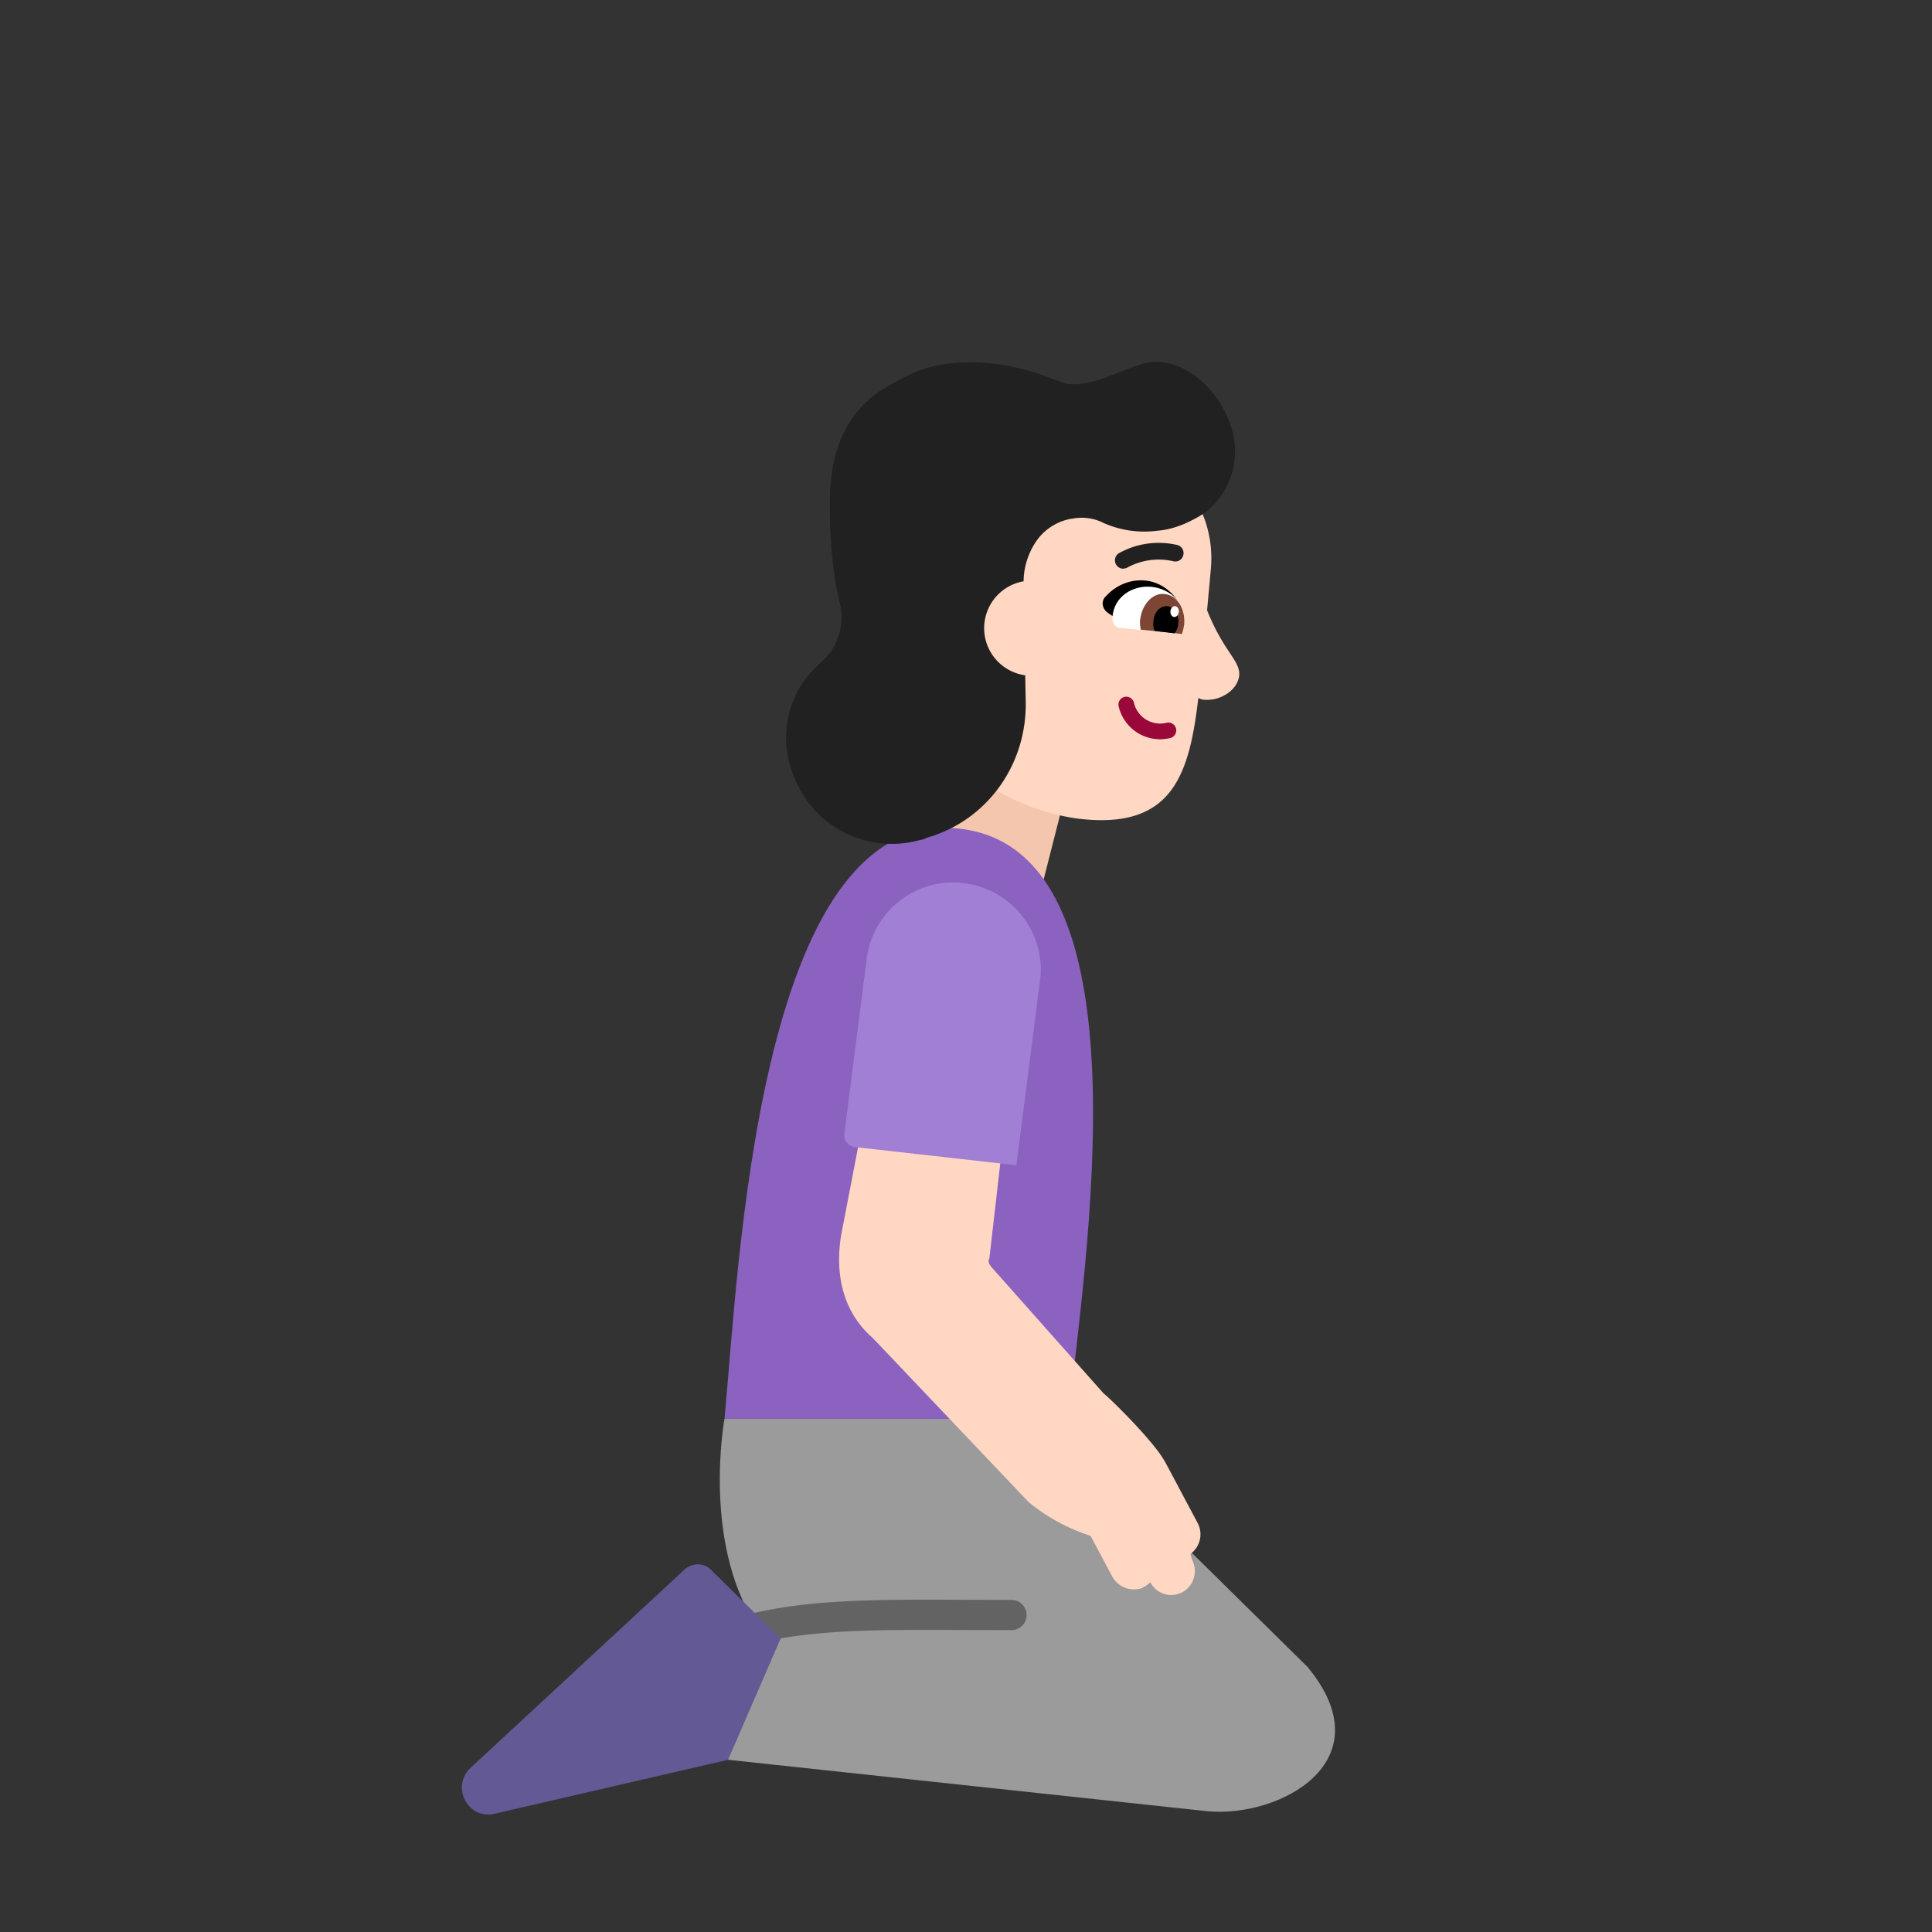 <svg xmlns="http://www.w3.org/2000/svg" width="1em" height="1em" viewBox="0 0 32 32"><rect x="0" y="0" width="32" height="32" fill="#333333" stroke="none"/><g fill="none"><path fill="#F4C6AD" d="m15.475 11.65l-.61 2.34l2.4.66l.61-2.4z"/><path fill="#8B62BF" d="M15.835 13.72c3.293.28 2.104 7.292 1.863 9.78H12c.236-2.474.54-10.06 3.835-9.78"/><path fill="#9B9B9B" d="M21.676 27.629L17.489 23.5H12s-.401 2.165.617 3.553h-.241L10.686 29L20 30c1.198.11 2.934-.823 1.673-2.37z"/><path fill="#636363" d="M16.006 26.498c-1.4-.007-2.53-.012-3.527.221a.25.25 0 1 0 .114.487c.934-.219 1.996-.214 3.401-.208l.76.002a.25.25 0 0 0 0-.5z"/><path fill="#FFD7C2" d="m13.927 20.484l.953-4.954l.099-.14c.277-.398.375-.538.827-.215c.153.11.291.126.416.141c.285.034.502.06.666 1.161l-.501 4.367c-.037.05.013.122.057.168l1.833 2.065c.149.12.854.823 1.015 1.13l.002-.001l.543 1.02a.4.4 0 0 1-.12.512l.024.092a.4.4 0 0 1-.153.54a.39.39 0 0 1-.535-.163a.5.5 0 0 1-.153.101a.41.41 0 0 1-.481-.202l-.355-.666l-.152-.055a3.1 3.1 0 0 1-.875-.506l-2.579-2.715c-.443-.385-.639-.959-.53-1.68"/><path fill="#635994" d="m11.785 26.01l1.145 1.127l-.871 2.011l-3.904.902c-.43.06-.68-.47-.36-.77l3.55-3.29c.13-.11.32-.11.44.02"/><path fill="#A17FD5" d="M14.165 19a.2.2 0 0 1-.18-.22l.37-2.9c.1-.79.83-1.36 1.62-1.25c.79.1 1.36.83 1.25 1.62l-.39 3.05c-.54-.06-1.86-.21-2.67-.3"/><path fill="#FFD7C2" d="M17.955 13.57c-.87-.08-2.21-.65-2.5-1.72l-.24-1.43l-.28-1.49a1.953 1.953 0 0 1 2.12-1.74l1.26.12c1.06.11 1.84 1.06 1.74 2.12l-.062.678c.14.35.277.557.378.709s.164.248.154.373c-.03.25-.32.42-.57.4a.2.2 0 0 1-.107-.03c-.147 1.253-.42 2.15-1.893 2.01"/><path fill="#000" d="M19.497 9.94s-.244-.407-.744-.314a.8.8 0 0 0-.43.244c-.093.081-.07.21.024.279l.36.244z"/><path fill="#fff" d="M19.465 10.49c.07 0 .14-.06.15-.15v-.01c.04-.35-.25-.58-.54-.61s-.62.14-.65.5v.01c-.01.08.05.16.12.17z"/><path fill="#7D4533" d="M19.575 10.5c.02-.05.03-.1.04-.16c.02-.26-.12-.48-.32-.5c-.2-.03-.38.17-.41.42c-.01.06 0 .11.01.17z"/><path fill="#000" d="M19.455 10.49c.03-.04.06-.1.06-.16c.02-.15-.07-.28-.18-.29c-.12-.01-.22.1-.23.25c-.01.06 0 .12.02.16z"/><path fill="#212121" d="M18.86 6.047c.662-.244 1.36.396 1.545 1.07c.14.476-.012.975-.349 1.29c-.104.104-.255.185-.43.266c-.139.058-.29.105-.453.117a1.66 1.66 0 0 1-.894-.128a.8.8 0 0 0-.523-.07h-.012a.9.9 0 0 0-.546.325a1.2 1.2 0 0 0-.244.711a.788.788 0 0 0 .027 1.557l.008.428c.023 1.01-.593 1.929-1.569 2.242a.6.6 0 0 0-.127.047l-.076.017l-.075.018c-.895.197-1.871-.337-2.092-1.406a1.63 1.63 0 0 1 .36-1.371l.068-.07q.063-.07.13-.128a.99.99 0 0 0 .302-.976c-.105-.43-.174-.987-.163-1.743c.024-2.16 1.999-2.381 3.335-1.998c.723.207.953.117 1.407-.06c.108-.042.228-.089.37-.138"/><path fill="#fff" d="M19.447 10.22c-.039-.005-.066-.048-.061-.097c.005-.05.04-.087.078-.083c.039.004.066.047.061.096c-.005.05-.04.087-.078.083"/><path fill="#990838" d="M18.626 11.543a.13.13 0 0 0-.098.155a.704.704 0 0 0 .846.528a.13.13 0 1 0-.058-.253a.445.445 0 0 1-.534-.332a.13.13 0 0 0-.156-.098"/><path fill="#212121" d="M18.605 9.418a.14.14 0 0 0 .075-.022c.232-.123.5-.159.755-.1a.135.135 0 0 0 .165-.105a.14.14 0 0 0-.018-.105a.14.14 0 0 0-.087-.06a1.35 1.35 0 0 0-.964.138a.139.139 0 0 0 .074.256z"/><path fill="#212121" d="M16.635 9.38s.09-.99 1.73-.83c1.38.14 1.81-.3 1.88-1.09c.08-.82-.56-1.08-.92-1.12a3.2 3.2 0 0 0-.949.032c-.288.048-.498.083-1.011-.122c-1.24-.48-3.15-.43-3.35 1.63c-.27 2.83.75 2.95.75 2.95c-.81-.08-.81.97-.21 1.03q.073.009.162.026c.39.07.981.176 1.068-.726q.032-.337.08-.594a.8.8 0 0 1-.1-.466a.784.784 0 0 1 .703-.71c.099-.034.167-.01.167-.01"/></g></svg>